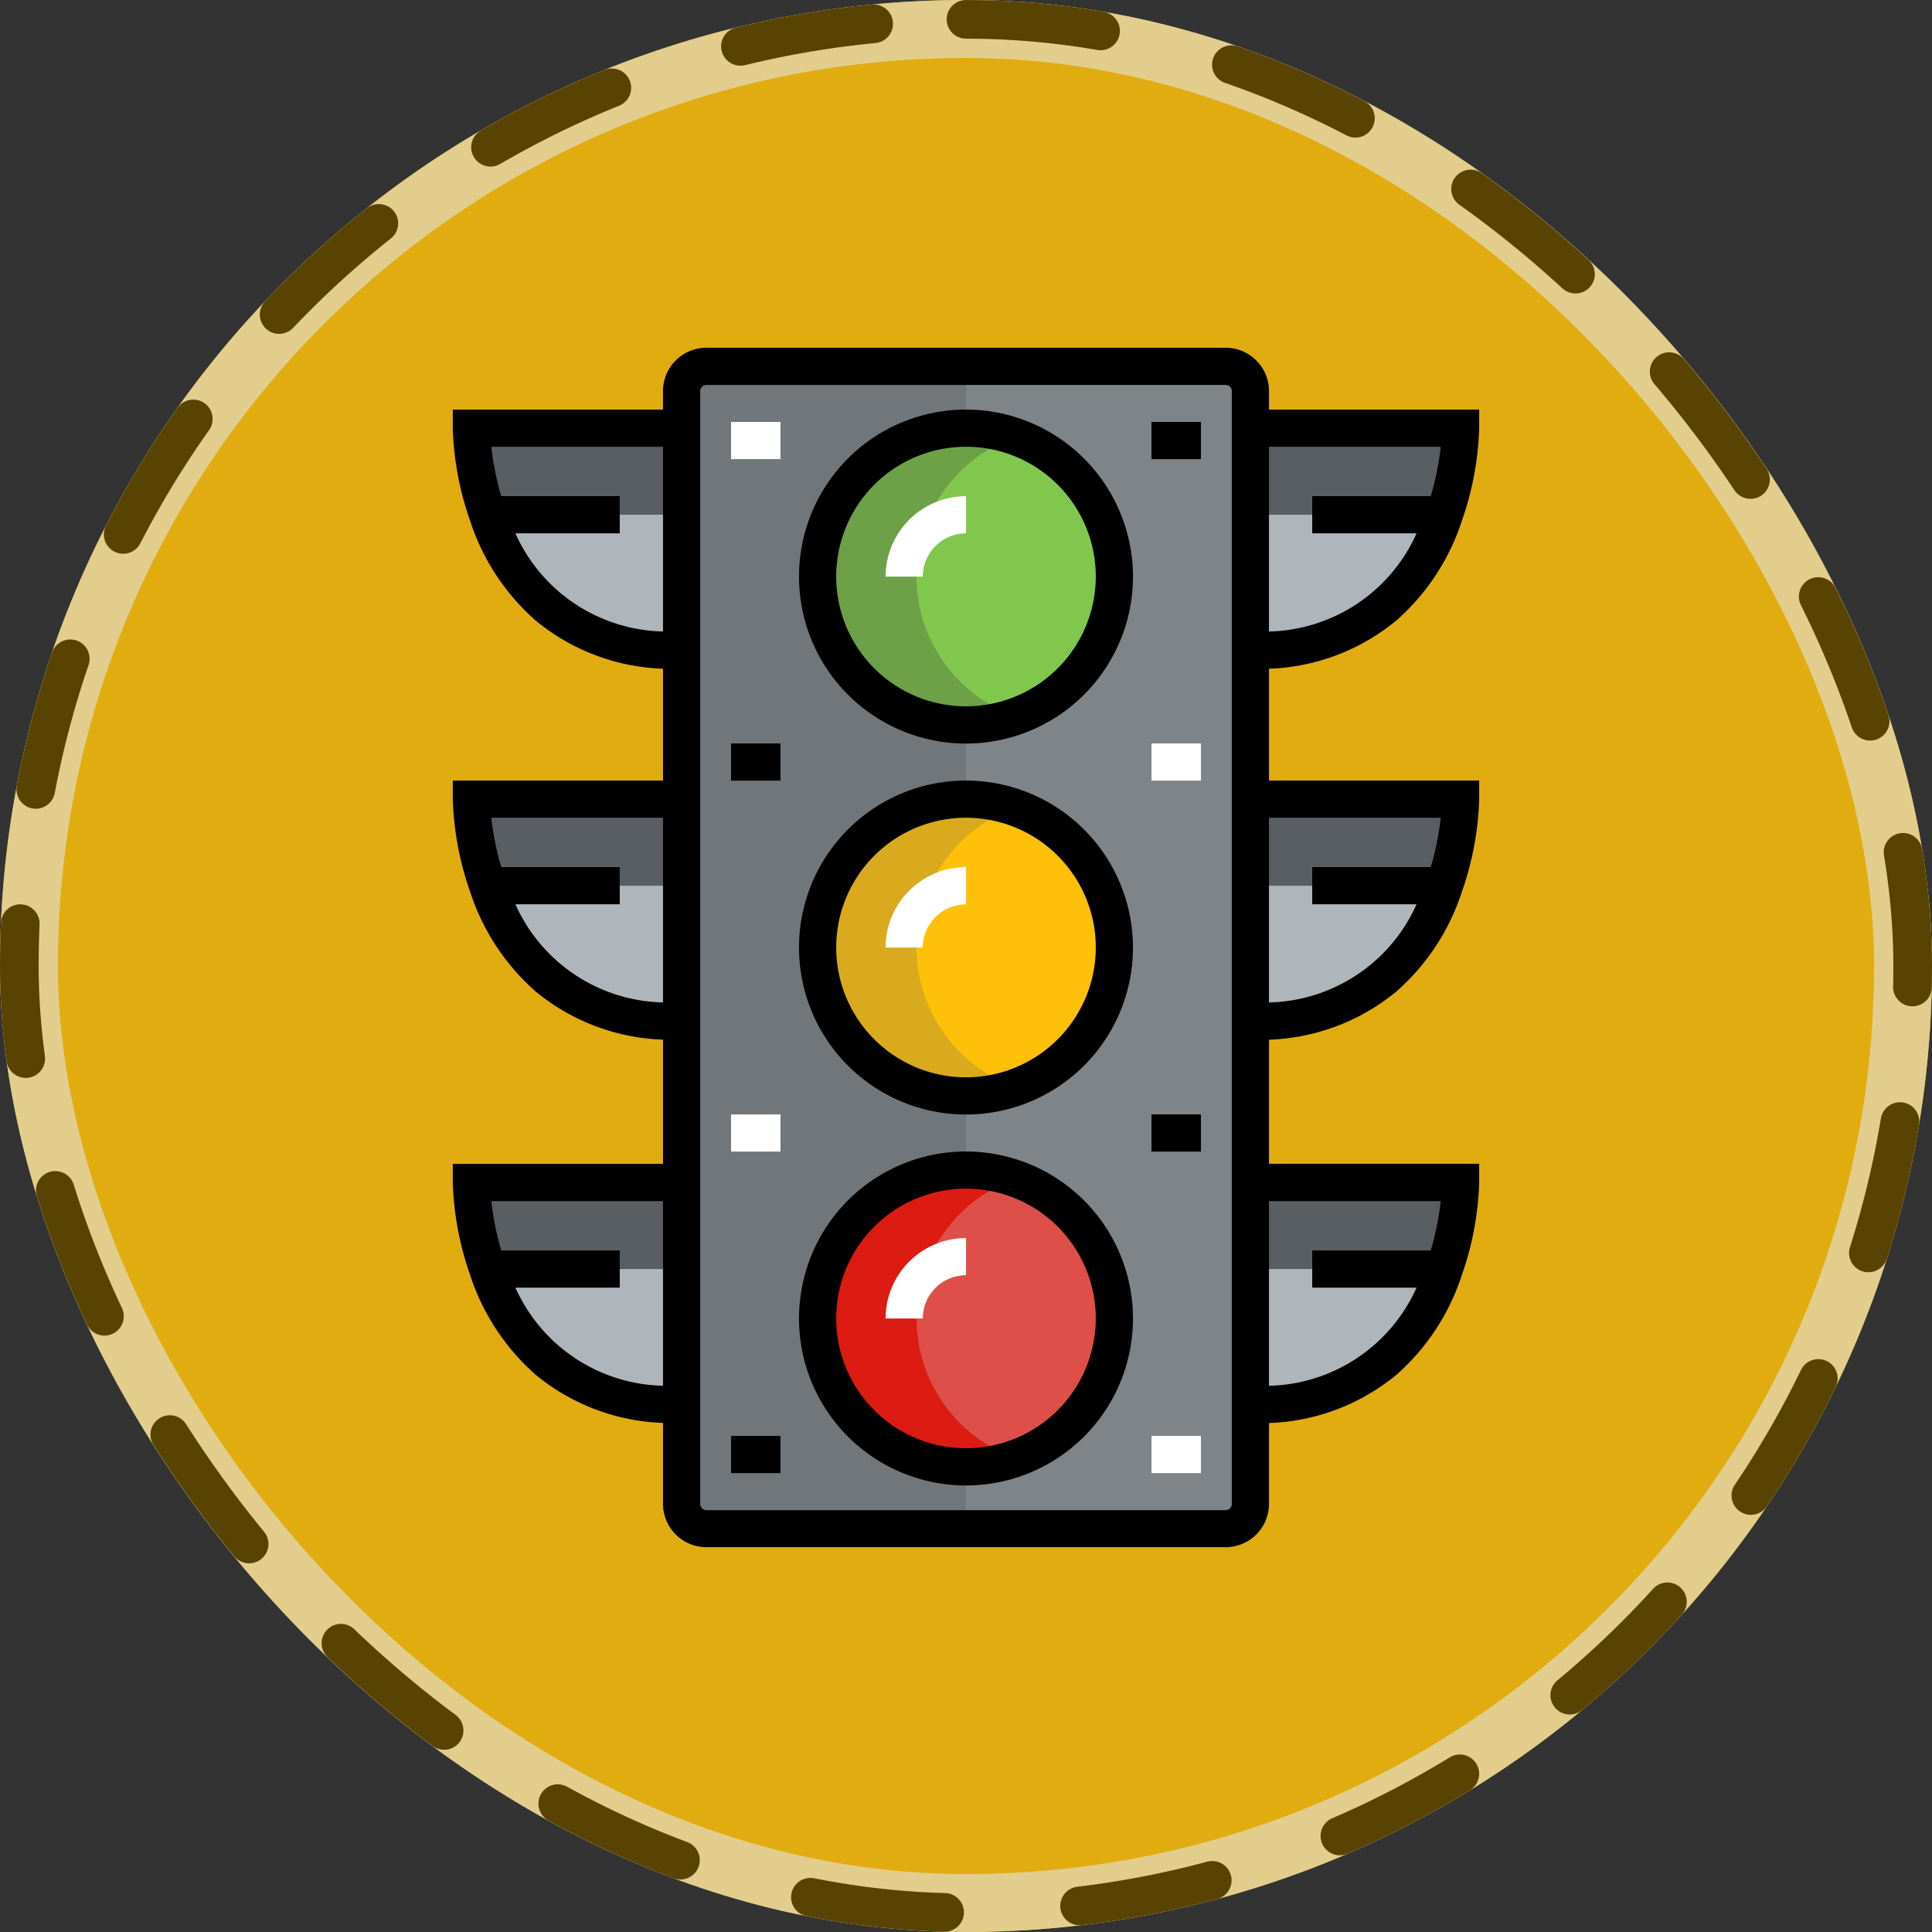 <svg xmlns="http://www.w3.org/2000/svg" width="100" height="100.001" viewBox="0 0 100 100.001">
  <rect x="0" y="0" width="100" height="100.001" fill="#333333" stroke="none"/>
  <g id="Grupo_1102035" data-name="Grupo 1102035" transform="translate(-230.711 -2771.44)">
    <g id="Rectángulo_400898" data-name="Rectángulo 400898" transform="translate(230.711 2771.44)" fill="#fec009" stroke="#ffe69c" stroke-width="3" opacity="0.859">
      <rect width="100" height="100" rx="50" stroke="none"/>
      <rect x="1.5" y="1.5" width="97" height="97" rx="48.5" fill="none"/>
    </g>
    <g id="Rectángulo_400907" data-name="Rectángulo 400907" transform="translate(230.711 2771.441)" fill="none" stroke="#594303" stroke-linecap="round" stroke-width="2" stroke-dasharray="7">
      <rect width="100" height="100" rx="50" stroke="none"/>
      <rect x="1" y="1" width="98" height="98" rx="49" fill="none"/>
    </g>
    <g id="semaforo" transform="translate(217.204 2789.44)">
      <path id="Trazado_878466" data-name="Trazado 878466" d="M200.345,351a7.68,7.68,0,1,1-7.68,7.68A7.686,7.686,0,0,1,200.345,351Z" transform="translate(-136.839 -308.438)" fill="#dd4f48"/>
      <path id="Trazado_878467" data-name="Trazado 878467" d="M200.345,192.665a7.68,7.68,0,1,1-7.68,7.68A7.686,7.686,0,0,1,200.345,192.665Z" transform="translate(-136.838 -169.302)" fill="#fec009"/>
      <path id="Trazado_878468" data-name="Trazado 878468" d="M200.345,34.328a7.68,7.68,0,1,1-7.68,7.68A7.686,7.686,0,0,1,200.345,34.328Z" transform="translate(-136.839 -30.165)" fill="#81c74d"/>
      <path id="Trazado_878469" data-name="Trazado 878469" d="M197.786,358.683a7.683,7.683,0,0,1,5.12-7.233,7.68,7.68,0,1,0,0,14.465A7.684,7.684,0,0,1,197.786,358.683Z" transform="translate(-136.839 -308.439)" fill="#dc1b12"/>
      <path id="Trazado_878470" data-name="Trazado 878470" d="M197.786,200.346a7.683,7.683,0,0,1,5.12-7.233,7.68,7.68,0,1,0,0,14.465A7.684,7.684,0,0,1,197.786,200.346Z" transform="translate(-136.839 -169.303)" fill="#d9aa1d"/>
      <path id="Trazado_878471" data-name="Trazado 878471" d="M200.345,49.689a7.635,7.635,0,0,0,2.56-.448,7.668,7.668,0,0,1,0-14.465,7.677,7.677,0,1,0-2.56,14.913Z" transform="translate(-136.839 -30.166)" fill="#6da047"/>
      <g id="Grupo_1102029" data-name="Grupo 1102029" transform="translate(38.751 8.643)">
        <path id="Trazado_878472" data-name="Trazado 878472" d="M377.392,71.274h10.036c-1.126,3.238-3.789,7.04-10.036,7.04Z" transform="translate(-337.915 -71.274)" fill="#afb6bb"/>
        <path id="Trazado_878473" data-name="Trazado 878473" d="M377.392,229.611h10.036c-1.126,3.238-3.789,7.04-10.036,7.04Z" transform="translate(-337.915 -210.41)" fill="#afb6bb"/>
        <path id="Trazado_878474" data-name="Trazado 878474" d="M377.392,393.225h10.036c-1.126,3.239-3.789,7.04-10.036,7.04Z" transform="translate(-337.915 -354.184)" fill="#afb6bb"/>
        <path id="Trazado_878475" data-name="Trazado 878475" d="M61.886,393.225v7.04c-6.247,0-8.909-3.8-10.036-7.04Z" transform="translate(-51.85 -354.184)" fill="#afb6bb"/>
        <path id="Trazado_878476" data-name="Trazado 878476" d="M61.886,229.611v7.04c-6.247,0-8.909-3.8-10.036-7.04Z" transform="translate(-51.85 -210.41)" fill="#afb6bb"/>
        <path id="Trazado_878477" data-name="Trazado 878477" d="M61.886,71.274v7.04c-6.247,0-8.909-3.8-10.036-7.04Z" transform="translate(-51.85 -71.274)" fill="#afb6bb"/>
      </g>
      <g id="Grupo_1102030" data-name="Grupo 1102030" transform="translate(37.906 4.163)">
        <path id="Trazado_878478" data-name="Trazado 878478" d="M377.391,356.28h10.88a14.969,14.969,0,0,1-.845,4.48H377.391v-4.48Z" transform="translate(-337.07 -317.239)" fill="#595e62"/>
        <path id="Trazado_878479" data-name="Trazado 878479" d="M55.764,356.28v4.48H45.729a14.969,14.969,0,0,1-.845-4.48Z" transform="translate(-44.884 -317.239)" fill="#595e62"/>
        <path id="Trazado_878480" data-name="Trazado 878480" d="M55.764,192.665v4.48H45.729a14.969,14.969,0,0,1-.845-4.48Z" transform="translate(-44.884 -173.464)" fill="#595e62"/>
        <path id="Trazado_878481" data-name="Trazado 878481" d="M377.391,192.665h10.88a14.969,14.969,0,0,1-.845,4.48H377.391v-4.48Z" transform="translate(-337.07 -173.464)" fill="#595e62"/>
        <path id="Trazado_878482" data-name="Trazado 878482" d="M377.391,34.328h10.88a14.969,14.969,0,0,1-.845,4.48H377.391v-4.48Z" transform="translate(-337.07 -34.328)" fill="#595e62"/>
        <path id="Trazado_878483" data-name="Trazado 878483" d="M55.764,34.328v4.48H45.729a14.969,14.969,0,0,1-.845-4.48Z" transform="translate(-44.884 -34.328)" fill="#595e62"/>
      </g>
      <path id="Trazado_878484" data-name="Trazado 878484" d="M162.769,7.938H135.888a1.284,1.284,0,0,0-1.28,1.28v57.6a1.284,1.284,0,0,0,1.28,1.28h26.881a1.284,1.284,0,0,0,1.28-1.28V9.218A1.284,1.284,0,0,0,162.769,7.938ZM149.329,64.9a7.68,7.68,0,1,1,7.68-7.68A7.686,7.686,0,0,1,149.329,64.9Zm0-19.2a7.68,7.68,0,1,1,7.68-7.68A7.686,7.686,0,0,1,149.329,45.7Zm0-19.2a7.68,7.68,0,1,1,7.68-7.68A7.686,7.686,0,0,1,149.329,26.5Z" transform="translate(-85.822 -6.975)" fill="#7e8488"/>
      <path id="Trazado_878485" data-name="Trazado 878485" d="M141.648,57.22a7.686,7.686,0,0,1,7.68-7.68V45.7a7.68,7.68,0,0,1,0-15.361V26.5a7.68,7.68,0,0,1,0-15.361v-3.2h-13.44a1.284,1.284,0,0,0-1.28,1.28v57.6a1.284,1.284,0,0,0,1.28,1.28h13.44V64.9A7.686,7.686,0,0,1,141.648,57.22Z" transform="translate(-85.822 -6.975)" fill="#707679"/>
      <g id="Grupo_1102031" data-name="Grupo 1102031" transform="translate(51.346 3.84)">
        <path id="Trazado_878486" data-name="Trazado 878486" d="M223.6,67.5h-1.925a4.167,4.167,0,0,1,4.163-4.163V65.26A2.24,2.24,0,0,0,223.6,67.5Z" transform="translate(-213.675 -59.495)" fill="#fff"/>
        <path id="Trazado_878487" data-name="Trazado 878487" d="M223.6,225.834h-1.925a4.168,4.168,0,0,1,4.163-4.163V223.6A2.24,2.24,0,0,0,223.6,225.834Z" transform="translate(-213.675 -198.63)" fill="#fff"/>
        <path id="Trazado_878488" data-name="Trazado 878488" d="M223.6,384.171h-1.925a4.168,4.168,0,0,1,4.163-4.163v1.925A2.24,2.24,0,0,0,223.6,384.171Z" transform="translate(-213.675 -337.767)" fill="#fff"/>
        <rect id="Rectángulo_403469" data-name="Rectángulo 403469" width="2.56" height="1.925" transform="translate(0)" fill="#fff"/>
        <rect id="Rectángulo_403470" data-name="Rectángulo 403470" width="2.56" height="1.925" transform="translate(21.761 52.482)" fill="#fff"/>
        <rect id="Rectángulo_403471" data-name="Rectángulo 403471" width="2.56" height="1.925" transform="translate(21.761 16.641)" fill="#fff"/>
        <rect id="Rectángulo_403472" data-name="Rectángulo 403472" width="2.56" height="1.925" transform="translate(0 35.841)" fill="#fff"/>
      </g>
      <path id="Trazado_878489" data-name="Trazado 878489" d="M193.37,184.726a8.643,8.643,0,1,0,8.643,8.643A8.653,8.653,0,0,0,193.37,184.726Zm0,15.361a6.718,6.718,0,1,1,6.718-6.718A6.725,6.725,0,0,1,193.37,200.087Z" transform="translate(-129.863 -162.325)"/>
      <path id="Trazado_878490" data-name="Trazado 878490" d="M193.37,26.39a8.643,8.643,0,1,0,8.643,8.643A8.653,8.653,0,0,0,193.37,26.39Zm0,15.36a6.718,6.718,0,1,1,6.718-6.718A6.725,6.725,0,0,1,193.37,41.75Z" transform="translate(-129.863 -23.19)"/>
      <path id="Trazado_878491" data-name="Trazado 878491" d="M193.37,343.064a8.643,8.643,0,1,0,8.643,8.643A8.653,8.653,0,0,0,193.37,343.064Zm0,15.36a6.718,6.718,0,1,1,6.718-6.718A6.725,6.725,0,0,1,193.37,358.424Z" transform="translate(-129.863 -301.463)"/>
      <path id="Trazado_878492" data-name="Trazado 878492" d="M85.79,14.11a11.663,11.663,0,0,0,3.38-5.146,15.879,15.879,0,0,0,.9-4.8V3.2H79.19V2.243A2.245,2.245,0,0,0,76.947,0H50.066a2.245,2.245,0,0,0-2.243,2.243V3.2H36.943v.963a15.868,15.868,0,0,0,.9,4.8,11.667,11.667,0,0,0,3.382,5.15,10.941,10.941,0,0,0,6.6,2.5V22.4H36.943v.963a15.868,15.868,0,0,0,.9,4.8,11.667,11.667,0,0,0,3.382,5.15,10.941,10.941,0,0,0,6.6,2.5v6.427H36.943V43.2a15.868,15.868,0,0,0,.9,4.8,11.667,11.667,0,0,0,3.382,5.15,10.94,10.94,0,0,0,6.6,2.5v4.189a2.245,2.245,0,0,0,2.243,2.243H76.947a2.245,2.245,0,0,0,2.243-2.243V55.655a10.938,10.938,0,0,0,6.6-2.5A11.663,11.663,0,0,0,89.17,48a15.879,15.879,0,0,0,.9-4.8v-.963H79.19V35.815a10.94,10.94,0,0,0,6.6-2.5,11.663,11.663,0,0,0,3.38-5.146,15.879,15.879,0,0,0,.9-4.8V22.4H79.19V16.614A10.941,10.941,0,0,0,85.79,14.11Zm2.288-8.984a14.737,14.737,0,0,1-.515,2.555H81.427V9.606h5.4a8.569,8.569,0,0,1-7.639,5.08V5.125ZM40.185,9.606h5.4V7.68H39.451a14.83,14.83,0,0,1-.514-2.555h8.887v9.56A8.57,8.57,0,0,1,40.185,9.606Zm0,19.2h5.4V26.881H39.451a14.83,14.83,0,0,1-.514-2.555h8.887v9.56A8.57,8.57,0,0,1,40.185,28.806Zm0,19.841h5.4V46.722H39.451a14.83,14.83,0,0,1-.514-2.555h8.887v9.56A8.57,8.57,0,0,1,40.185,48.647Zm37.079,11.2a.322.322,0,0,1-.317.317H50.066a.322.322,0,0,1-.317-.317V2.243a.322.322,0,0,1,.317-.317H76.947a.322.322,0,0,1,.317.317v57.6h0ZM88.078,44.167a14.737,14.737,0,0,1-.515,2.555H81.427v1.925h5.4a8.569,8.569,0,0,1-7.639,5.08v-9.56Zm0-19.841a14.737,14.737,0,0,1-.515,2.555H81.427v1.925h5.4a8.569,8.569,0,0,1-7.639,5.08v-9.56Z"/>
      <rect id="Rectángulo_403473" data-name="Rectángulo 403473" width="2.56" height="1.925" transform="translate(73.107 3.84)"/>
      <rect id="Rectángulo_403474" data-name="Rectángulo 403474" width="2.56" height="1.925" transform="translate(51.346 56.322)"/>
      <rect id="Rectángulo_403475" data-name="Rectángulo 403475" width="2.56" height="1.925" transform="translate(51.346 20.481)"/>
      <rect id="Rectángulo_403476" data-name="Rectángulo 403476" width="2.56" height="1.925" transform="translate(73.107 39.681)"/>
    </g>
  </g>
</svg>
